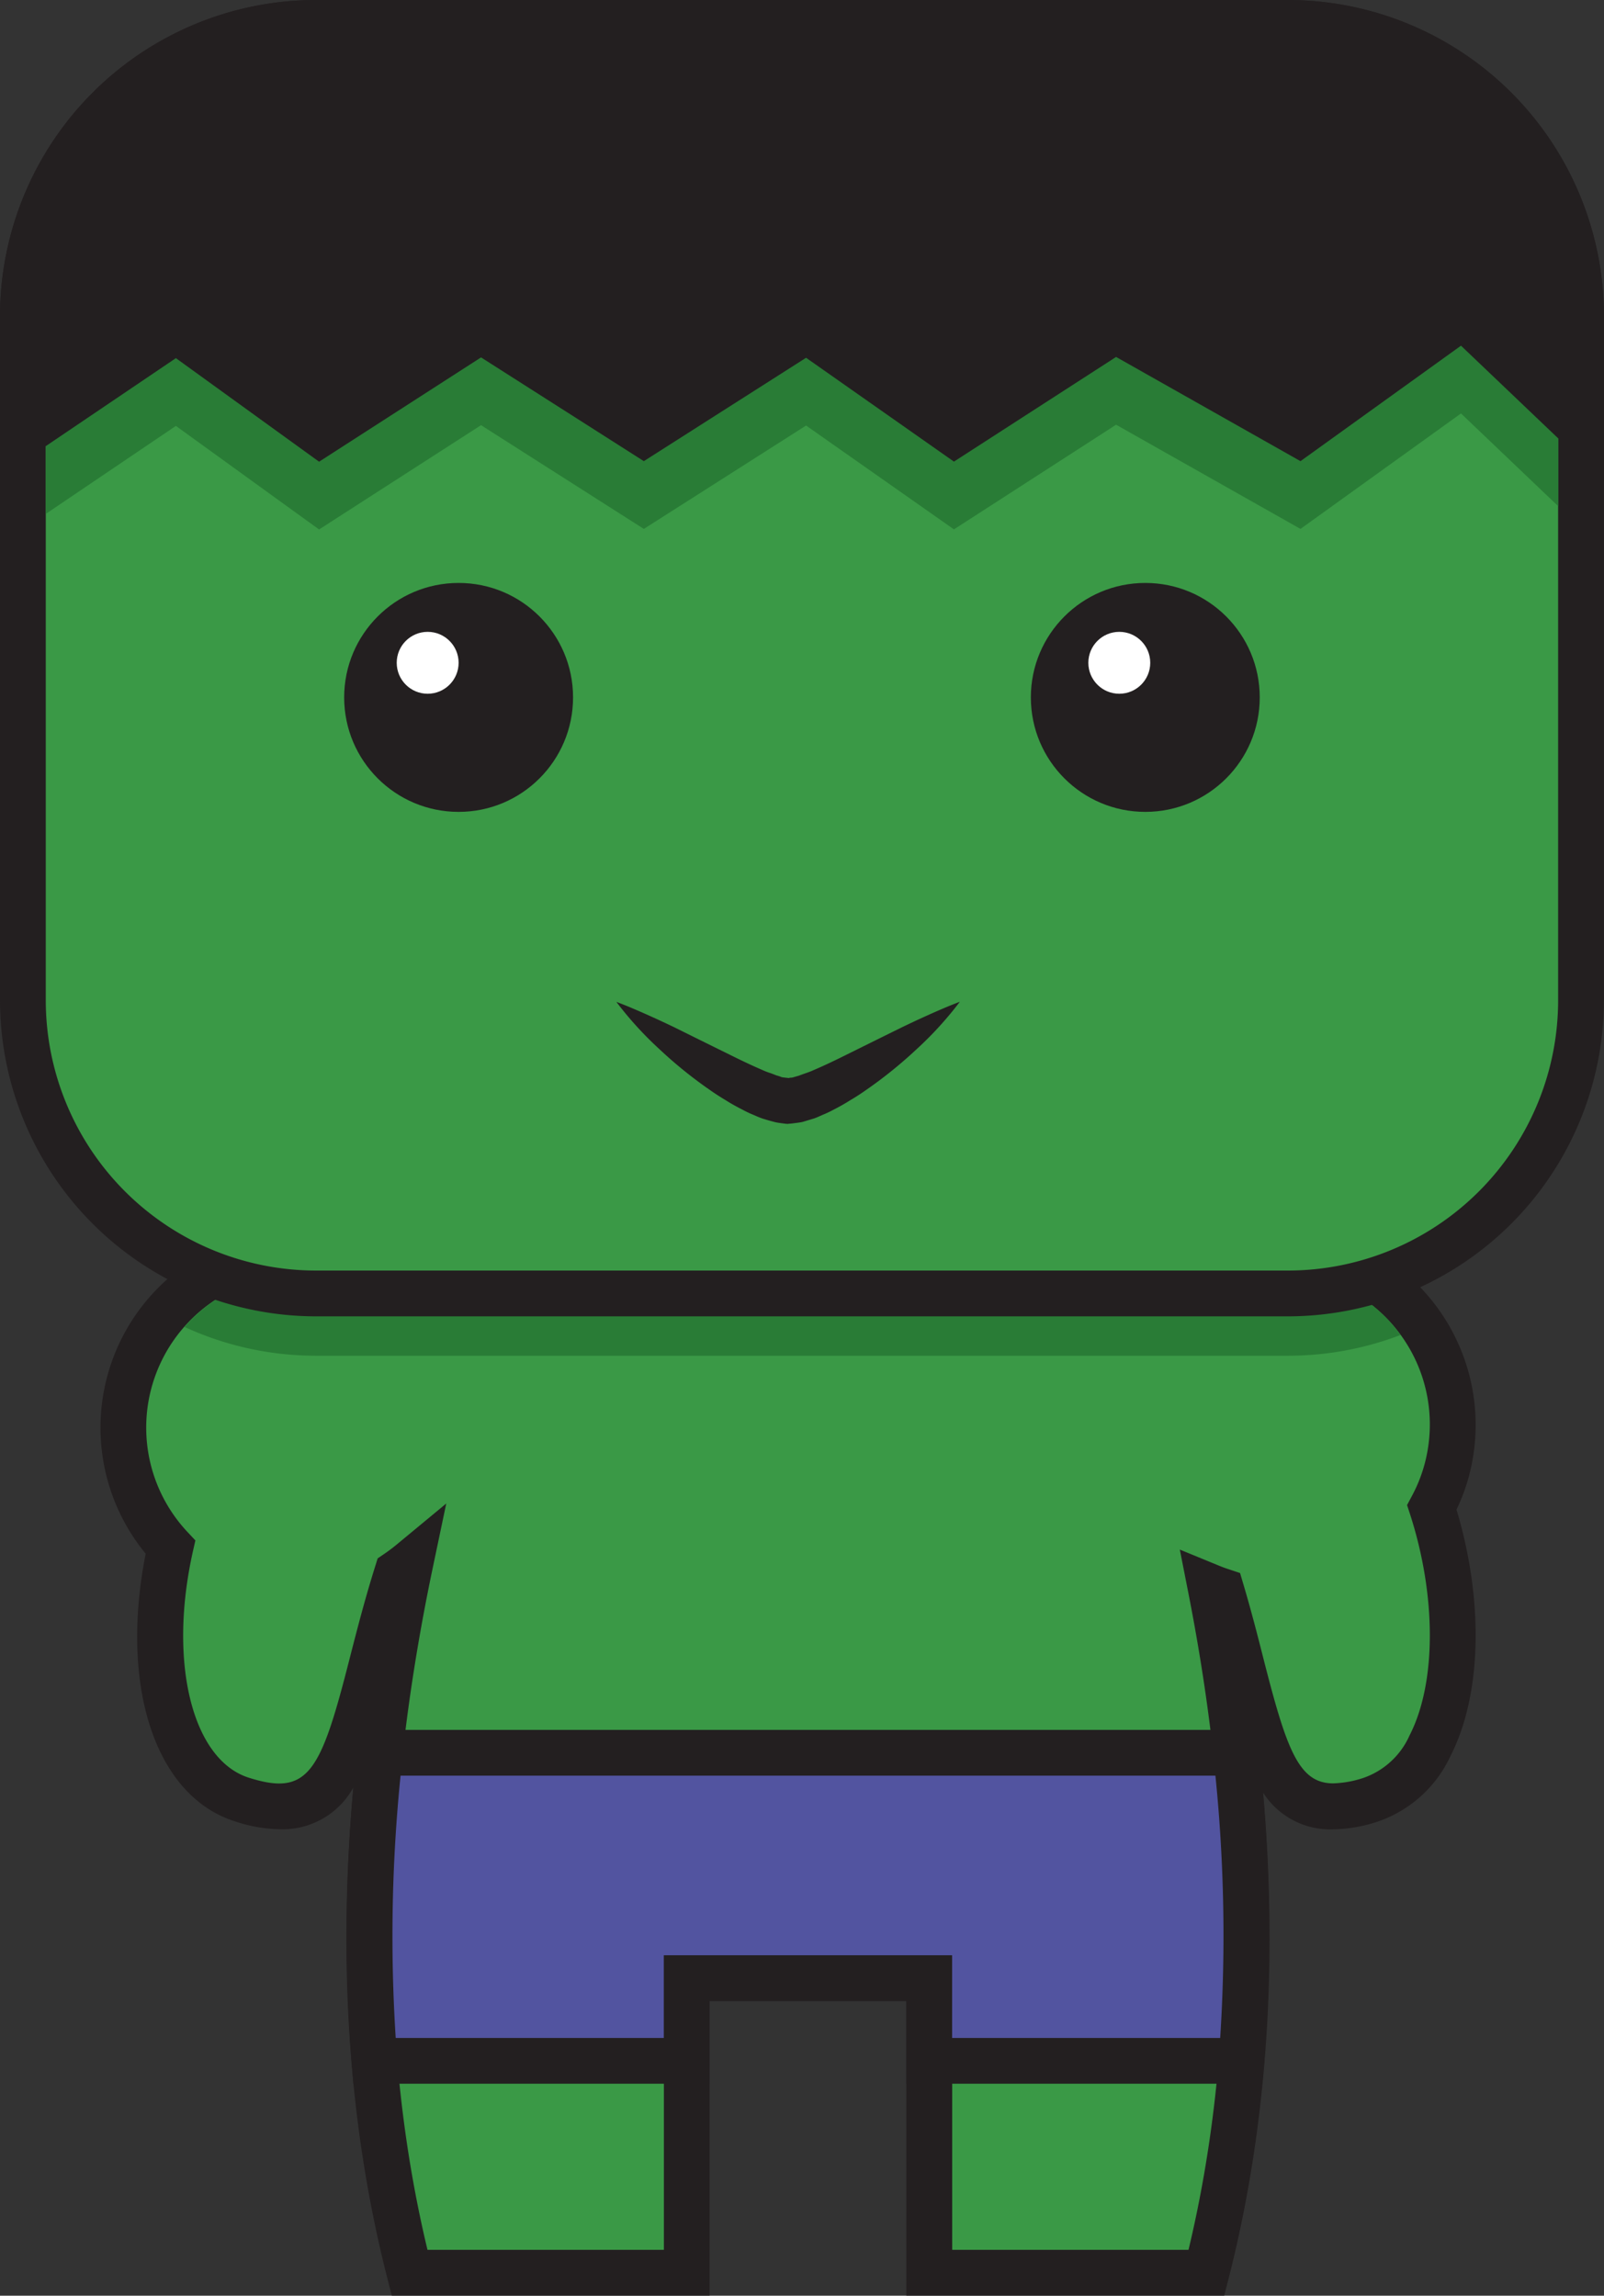 <svg id="Ebene_1-2" xmlns="http://www.w3.org/2000/svg" width="175.19" height="250.7" viewBox="0 0 175.19 250.7">
  <rect x="0" y="0" width="175.19" height="250.7" fill="#333333" stroke="none"/>
  <g id="Gruppe_174" data-name="Gruppe 174">
    <g id="Gruppe_170" data-name="Gruppe 170">
      <path id="Pfad_465" data-name="Pfad 465" d="M158.5,158.07a19.177,19.177,0,0,0-21.5-21.5,18.935,18.935,0,0,0-6.56,2.12,55.414,55.414,0,0,0-8.6-1.91c-2.31-6.16-3.96-9.68-3.96-9.68H58.6s-1.64,3.51-3.94,9.64a54.709,54.709,0,0,0-11.84,2.95A19.16,19.16,0,0,0,18.6,168.97c-2.8,12.61-.22,25,7.81,27.55,12.28,3.91,11.69-8,16.96-24.75q.75-.51,1.44-1.08c-4.65,22.14-7.09,50.09-.09,77.51H74.99V216.03h26.49V248.2h30.27c6.73-26.35,4.73-53.19.44-74.89.39.16.79.31,1.19.44,4.64,15.69,4.57,26.52,16.36,22.77,8.96-2.85,11.13-17.92,6.63-31.9a18.814,18.814,0,0,0,2.12-6.55Z" fill="#3a9946"/>
      <path id="Pfad_466" data-name="Pfad 466" d="M133.71,250.69H98.99V218.52H77.5v32.17H42.79l-.48-1.88c-4.21-16.47-5.45-34.42-3.72-53.6a8.814,8.814,0,0,1-8.01,4.55,16.294,16.294,0,0,1-4.92-.86c-8.69-2.76-12.62-14.69-9.75-29.23a21.661,21.661,0,0,1,27.17-32.74,57.691,57.691,0,0,1,9.77-2.45c2.03-5.3,3.43-8.31,3.5-8.44l.67-1.44h62.46l.67,1.44c.06.14,1.48,3.17,3.52,8.5a59.621,59.621,0,0,1,6.53,1.48,20.809,20.809,0,0,1,6.49-1.92,21.682,21.682,0,0,1,24.3,24.29,20.884,20.884,0,0,1-1.91,6.46c3.01,10.03,2.76,20.29-.69,26.98a13.591,13.591,0,0,1-7.87,7.08,16.243,16.243,0,0,1-4.92.86h0a8.69,8.69,0,0,1-7.64-4c1.65,18.99.39,36.76-3.77,53.05l-.48,1.88Zm-29.72-5h25.82c5.15-21.5,5.13-45.68-.05-71.9l-.9-4.57,4.31,1.77c.34.14.69.27,1.04.38l1.23.41.37,1.25c.86,2.9,1.57,5.67,2.19,8.12,2.52,9.87,3.83,13.6,7.61,13.6h0a11.44,11.44,0,0,0,3.4-.63,8.6,8.6,0,0,0,4.94-4.6c2.93-5.69,2.96-15.17.06-24.15l-.33-1.01.5-.94a16.269,16.269,0,0,0,1.84-5.67,16.6,16.6,0,0,0-4.02-13.2,16.775,16.775,0,0,0-14.68-5.51,16.387,16.387,0,0,0-5.68,1.84l-.92.5-1-.31a54.428,54.428,0,0,0-8.21-1.83l-1.47-.21-.52-1.39c-1.4-3.74-2.56-6.51-3.24-8.06H60.22c-.67,1.55-1.83,4.3-3.22,8.02l-.52,1.4-1.48.2a51.975,51.975,0,0,0-11.29,2.81l-1.16.44-1.05-.66a16.665,16.665,0,0,0-21.06,25.47l.9.96-.29,1.28c-2.68,12.08-.05,22.67,6.12,24.63,6.54,2.08,7.86-.63,11.01-12.98.78-3.04,1.66-6.48,2.81-10.14l.26-.83.72-.49c.47-.32.88-.63,1.26-.94l5.51-4.56-1.47,7c-5.71,27.2-5.91,52.25-.58,74.5H72.51V213.52H104v32.17Z" fill="#231f20"/>
    </g>
    <g id="Gruppe_171" data-name="Gruppe 171">
      <path id="Pfad_467" data-name="Pfad 467" d="M135.59,225.05a176.149,176.149,0,0,0-.59-33.64H41.49a176.134,176.134,0,0,0-.59,33.64H75v-9.03h26.49v9.03Z" fill="#5254a0"/>
      <path id="Pfad_468" data-name="Pfad 468" d="M137.89,227.55H98.99v-9.03H77.5v9.03H38.6l-.19-2.29a178.186,178.186,0,0,1,.6-34.12l.24-2.23h97.99l.24,2.23a178.926,178.926,0,0,1,.59,34.12l-.19,2.29Zm-33.9-5h29.28a173.665,173.665,0,0,0-.52-28.64h-89a173.749,173.749,0,0,0-.53,28.64H72.5v-9.03h31.49Z" fill="#231f20"/>
    </g>
    <path id="Pfad_469" data-name="Pfad 469" d="M152.96,145.77c-.3-.41-.62-.82-.96-1.21a16.775,16.775,0,0,0-14.68-5.51,16.387,16.387,0,0,0-5.68,1.84l-.92.5-1-.31a54.428,54.428,0,0,0-8.21-1.83l-1.47-.21-.52-1.39c-1.4-3.74-2.56-6.51-3.24-8.06H60.22c-.67,1.55-1.83,4.3-3.22,8.02l-.52,1.4-1.48.2a51.975,51.975,0,0,0-11.29,2.81l-1.16.44-1.05-.66a16.6,16.6,0,0,0-21.34,3.11,34.257,34.257,0,0,0,14.35,3.14H140.69a34.346,34.346,0,0,0,12.29-2.27Z" fill="#297c36"/>
    <g id="Gruppe_172" data-name="Gruppe 172">
      <rect id="Rechteck_189" data-name="Rechteck 189" width="170.17" height="138.75" rx="32" transform="translate(2.5 2.5)" fill="#3a9946"/>
      <path id="Pfad_470" data-name="Pfad 470" d="M140.67,143.75H34.5A34.543,34.543,0,0,1,0,109.25V34.5A34.543,34.543,0,0,1,34.5,0H140.68a34.543,34.543,0,0,1,34.5,34.5v74.75a34.543,34.543,0,0,1-34.5,34.5ZM34.5,5A29.529,29.529,0,0,0,5,34.5v74.75a29.529,29.529,0,0,0,29.5,29.5H140.68a29.529,29.529,0,0,0,29.5-29.5V34.5A29.529,29.529,0,0,0,140.68,5Z" fill="#231f20"/>
      <path id="Pfad_471" data-name="Pfad 471" d="M140.67,7.4H34.5a34.363,34.363,0,0,0-23.45,9.23A29.352,29.352,0,0,0,5,34.5V56.12l14.21-9.61L34.85,57.82,52.54,46.43,70.32,57.76,88.04,46.47l16.15,11.34L121.9,46.38l20.14,11.38,17.53-12.61,10.62,10.13V34.51a29.352,29.352,0,0,0-6.05-17.87,34.363,34.363,0,0,0-23.45-9.23Z" fill="#297c36"/>
    </g>
    <g id="Gruppe_173" data-name="Gruppe 173">
      <circle id="Ellipse_58" data-name="Ellipse 58" cx="12.5" cy="12.5" r="12.5" transform="translate(37.59 63.66)" fill="#231f20"/>
      <circle id="Ellipse_59" data-name="Ellipse 59" cx="12.5" cy="12.5" r="12.5" transform="translate(112.59 63.66)" fill="#231f20"/>
      <circle id="Ellipse_60" data-name="Ellipse 60" cx="3.38" cy="3.38" r="3.38" transform="translate(43.33 69)" fill="#fff"/>
      <circle id="Ellipse_61" data-name="Ellipse 61" cx="3.38" cy="3.38" r="3.38" transform="translate(118.87 69)" fill="#fff"/>
    </g>
    <path id="Pfad_472" data-name="Pfad 472" d="M140.67,0H34.5A34.543,34.543,0,0,0,0,34.5V52.1L19.21,39.11,34.85,50.42,52.54,39.03,70.32,50.36,88.04,39.07l16.15,11.34L121.9,38.98l20.14,11.38,17.53-12.61,15.62,14.89V34.5A34.543,34.543,0,0,0,140.69,0Z" fill="#231f20"/>
    <path id="Pfad_473" data-name="Pfad 473" d="M104.84,109.39a38.407,38.407,0,0,1-4.72,5.18,48.354,48.354,0,0,1-5.58,4.5c-.54.38-1.11.75-1.71,1.1-.58.37-1.21.72-1.86,1.05a10.547,10.547,0,0,1-1.01.48c-.36.15-.69.32-1.08.45l-1.23.37c-.23.05-.52.09-.77.12l-.4.05-.2.02h-.15l-.02.02c-.13,0,.26.02-.3-.01-.35-.05-.65-.08-1.04-.15-.49-.12-.98-.26-1.46-.41-.45-.15-.74-.3-1.11-.45a10.546,10.546,0,0,1-1.01-.48c-.65-.33-1.28-.67-1.86-1.04-.6-.36-1.17-.72-1.71-1.1a47.508,47.508,0,0,1-5.58-4.5,38.407,38.407,0,0,1-4.72-5.18s.67.24,1.8.72,2.71,1.18,4.56,2.07c1.81.9,3.92,1.94,6.19,3.06,1.11.55,2.26,1.1,3.38,1.58a7.3,7.3,0,0,0,.84.33c.26.08.59.23.78.29a2.946,2.946,0,0,1,.5.17c.29.05.66.08.99.12-.54-.03-.15,0-.27-.02h.05l.06-.02.11-.02a2.321,2.321,0,0,0,.24-.02l.73-.21c.52-.21,1.08-.36,1.65-.63,1.13-.48,2.27-1.03,3.38-1.58,2.26-1.12,4.38-2.17,6.19-3.06,1.84-.89,3.43-1.6,4.56-2.08s1.8-.72,1.8-.72Z" fill="#231f20"/>
  </g>
</svg>
